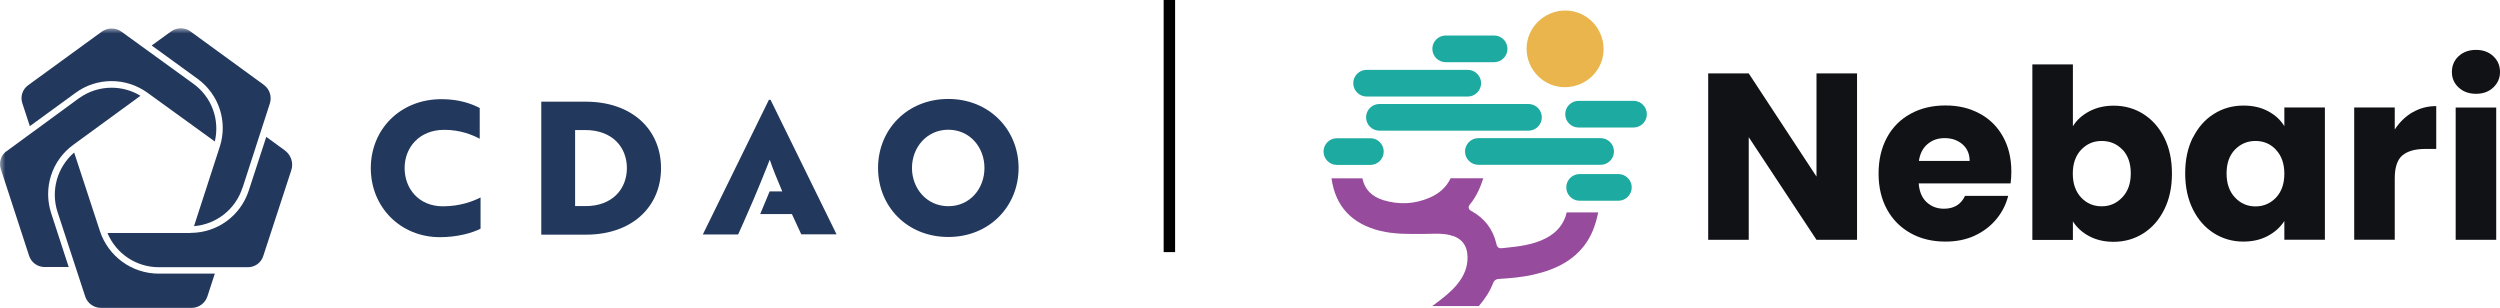 <!-- <?xml version="1.0" encoding="UTF-8"?><svg id="Layer_2" xmlns="http://www.w3.org/2000/svg" viewBox="0 0 610.45 153.43"><defs><style>.cls-1{fill:#eab54e;}.cls-2{fill:#fff;}.cls-3{fill:#ba18dd;}.cls-4{fill:#20aaa1;}</style></defs><g id="Layer_1-2"><g><path class="cls-2" d="M276.81,118.97h-21.03l-35.17-53.25v53.25h-21.03V32.64h21.03l35.17,53.5V32.64h21.03V118.97Z"/><path class="cls-2" d="M356.38,89.71h-47.59c.33,4.26,1.7,7.52,4.12,9.78,2.42,2.26,5.39,3.38,8.92,3.38,5.25,0,8.89-2.21,10.94-6.64h22.38c-1.15,4.51-3.22,8.57-6.21,12.18-2.99,3.61-6.74,6.44-11.25,8.49-4.51,2.05-9.55,3.07-15.13,3.07-6.72,0-12.71-1.43-17.95-4.3-5.25-2.87-9.35-6.97-12.3-12.3-2.95-5.33-4.43-11.56-4.43-18.69s1.46-13.36,4.37-18.69c2.91-5.33,6.99-9.43,12.24-12.3,5.25-2.87,11.27-4.3,18.08-4.3s12.54,1.39,17.71,4.18c5.17,2.79,9.2,6.76,12.11,11.93,2.91,5.17,4.37,11.19,4.37,18.08,0,1.97-.12,4.02-.37,6.15Zm-21.15-11.68c0-3.61-1.23-6.48-3.69-8.61-2.46-2.13-5.53-3.2-9.22-3.2s-6.5,1.03-8.92,3.08c-2.42,2.05-3.92,4.96-4.49,8.73h26.32Z"/><path class="cls-2" d="M397.33,52.32c3.69-1.97,7.91-2.95,12.67-2.95,5.66,0,10.78,1.44,15.37,4.3,4.59,2.87,8.22,6.97,10.88,12.3,2.66,5.33,4,11.52,4,18.57s-1.33,13.26-4,18.63c-2.67,5.37-6.29,9.51-10.88,12.42-4.59,2.91-9.71,4.37-15.37,4.37-4.84,0-9.06-.96-12.67-2.89-3.61-1.93-6.44-4.49-8.49-7.69v9.59h-21.03V27.97h21.03V60.07c1.97-3.2,4.8-5.78,8.49-7.75Zm17.16,19.86c-2.91-2.99-6.5-4.49-10.76-4.49s-7.73,1.52-10.64,4.55c-2.91,3.03-4.37,7.17-4.37,12.42s1.45,9.39,4.37,12.42c2.91,3.03,6.46,4.55,10.64,4.55s7.75-1.54,10.7-4.61c2.95-3.07,4.43-7.23,4.43-12.48s-1.46-9.37-4.37-12.36Z"/><path class="cls-2" d="M451.13,65.97c2.66-5.33,6.29-9.43,10.88-12.3,4.59-2.87,9.72-4.3,15.37-4.3,4.84,0,9.08,.98,12.73,2.95,3.65,1.97,6.46,4.55,8.42,7.75v-9.72h21.03V118.97h-21.03v-9.72c-2.05,3.2-4.9,5.78-8.55,7.75-3.65,1.97-7.89,2.95-12.73,2.95-5.58,0-10.66-1.45-15.25-4.37-4.59-2.91-8.22-7.05-10.88-12.42-2.66-5.37-4-11.58-4-18.63s1.33-13.24,4-18.57Zm43.04,6.27c-2.91-3.03-6.46-4.55-10.64-4.55s-7.73,1.5-10.64,4.49c-2.91,2.99-4.37,7.11-4.37,12.36s1.45,9.41,4.37,12.48c2.91,3.08,6.46,4.61,10.64,4.61s7.73-1.52,10.64-4.55c2.91-3.03,4.37-7.17,4.37-12.42s-1.46-9.39-4.37-12.42Z"/><path class="cls-2" d="M565.07,52.87c3.69-2.17,7.79-3.26,12.3-3.26v22.26h-5.78c-5.25,0-9.18,1.13-11.81,3.38-2.63,2.26-3.94,6.21-3.94,11.87v31.85h-21.03V50.35h21.03v11.44c2.46-3.77,5.53-6.74,9.22-8.92Z"/><path class="cls-2" d="M588.99,39.96c-2.34-2.17-3.51-4.86-3.51-8.05s1.17-6,3.51-8.18c2.34-2.17,5.35-3.26,9.04-3.26s6.58,1.09,8.92,3.26c2.34,2.17,3.5,4.9,3.5,8.18s-1.17,5.88-3.5,8.05c-2.34,2.17-5.31,3.26-8.92,3.26s-6.7-1.09-9.04-3.26Zm19.49,10.39V118.97h-21.03V50.35h21.03Z"/></g><g><rect class="cls-4" x="125.38" y="46.86" width="42.4" height="13.88" rx="6.94" ry="6.94"/><rect class="cls-4" x="125.9" y="84.88" width="34.01" height="13.88" rx="6.94" ry="6.94"/><rect class="cls-4" x="22.06" y="48.54" width="91.2" height="13.88" rx="6.94" ry="6.94"/><rect class="cls-4" x="15.41" y="30.77" width="66.37" height="13.88" rx="6.94" ry="6.94"/><rect class="cls-4" x="0" y="66.29" width="31.25" height="13.88" rx="6.94" ry="6.94"/><rect class="cls-4" x="56.4" y="12.95" width="39.03" height="13.88" rx="6.94" ry="6.94"/><rect class="cls-4" x="73.4" y="66.24" width="77.33" height="13.88" rx="6.94" ry="6.94"/><path class="cls-3" d="M109.08,137.03c12.4-2.85,20.87-7.81,26.67-15.62,3.24-4.36,5.36-9.52,6.82-16.62h-16.34c-1.35,5.87-4.94,10.35-10.69,13.35-6.76,3.52-14.2,4.32-21.39,5.09-.56,.06-1.12,.12-1.68,.18-2.11,.23-2.49-1.41-2.67-2.19-1.77-7.61-6.13-13.36-12.96-17.09-.54-.29-1.27-.78-1.43-1.6-.15-.8,.32-1.49,.75-2,3.41-4.09,5.37-8.98,6.8-13.41h-16.95c-2.17,4.57-5.78,7.88-11.04,10.12-7.67,3.26-15.68,3.68-23.82,1.24-6.13-1.83-9.82-5.64-10.98-11.32l-16.03-.03c2.02,14.56,10.6,23.76,25.5,27.35,7.12,1.71,14.55,1.6,21.73,1.5l1.12-.02c.76-.01,1.51-.03,2.27-.05,1.11-.03,2.23-.06,3.36-.06,2.37,0,4.77,.13,7.16,.66,6.09,1.35,9.24,5.18,9.36,11.4,.1,5.24-1.79,10.05-5.78,14.72-3.17,3.71-7.04,6.64-10.79,9.47-.58,.44-1.16,.88-1.75,1.33l24.17-.03c3.43-3.93,5.83-7.78,7.35-11.74,.75-1.95,2.07-2.29,3.38-2.37,5.33-.31,11.62-.83,17.85-2.26Z"/><path class="cls-1" d="M125.16,39.77c11.09,.05,20.1-8.67,20.19-19.54C145.44,9.14,136.59,.07,125.62,0c-11.08-.07-20.2,8.86-20.21,19.77-.01,10.98,8.84,19.95,19.75,20Z"/></g></g></svg> -->
<svg xmlns="http://www.w3.org/2000/svg" xmlns:xlink="http://www.w3.org/1999/xlink" id="Layer_1" data-name="Layer 1" viewBox="0 0 238 29.31">
  <defs>
    <style>
      .cls-1 {
        mask: url(#mask);
      }

      .cls-2, .cls-3, .cls-4, .cls-5, .cls-6, .cls-7, .cls-8 {
        stroke-width: 0px;
      }

      .cls-3 {
        fill: #964b9d;
      }

      .cls-4 {
        fill: #111216;
      }

      .cls-5 {
        fill: #23385d;
      }

      .cls-6 {
        fill: #1caaa1;
      }

      .cls-7 {
        fill: #fff;
      }

      .cls-8 {
        fill: #eab54c;
      }
    </style>
    <mask id="mask" x="0" y="2.69" width="96.97" height="26.62" maskUnits="userSpaceOnUse">
      <g id="mask0_6928_10775" data-name="mask0 6928 10775">
        <path class="cls-7" d="M96.97,2.69H0v26.62h96.97V2.69Z"/>
      </g>
    </mask>
  </defs>
  <g class="cls-1">
    <g>
      <path class="cls-5" d="M.62,14.39c-.53.39-.75,1.06-.55,1.68l2.7,8.28c.21.64.8,1.07,1.48,1.07h2.29l-1.67-5.13c-.78-2.4.06-5.01,2.1-6.5l6.4-4.67c-.85-.52-1.8-.77-2.75-.77-1.1,0-2.19.34-3.13,1.02L.62,14.4h0Z"/>
      <path class="cls-5" d="M18.39,7.96l-6.82-4.94c-.56-.41-1.32-.41-1.89,0l-7.01,5.1c-.53.39-.75,1.07-.55,1.69l.72,2.2,4.35-3.17c1.02-.75,2.23-1.12,3.43-1.12s2.39.37,3.42,1.11l6.41,4.64c.49-2.08-.3-4.25-2.06-5.51h0Z"/>
      <path class="cls-5" d="M23.09,17.88l2.6-8.03c.21-.66-.02-1.36-.57-1.77l-6.99-5.09c-.55-.4-1.28-.4-1.84,0l-1.85,1.34,4.38,3.18c2.03,1.48,2.88,4.08,2.1,6.47l-2.45,7.55c2.12-.17,3.95-1.6,4.61-3.65h0Z"/>
    </g>
  </g>
  <path class="cls-5" d="M18.14,22.18h-7.91c.82,1.97,2.74,3.26,4.9,3.26h8.47c.67,0,1.26-.43,1.46-1.06l2.67-8.17c.23-.7-.02-1.45-.61-1.89l-1.77-1.29-1.67,5.12c-.79,2.41-3.01,4.02-5.54,4.02Z"/>
  <path class="cls-5" d="M9.51,21.99l-2.45-7.47c-1.61,1.39-2.25,3.62-1.58,5.67l2.63,8.03c.21.65.82,1.09,1.5,1.09h8.63c.69,0,1.3-.45,1.51-1.11l.7-2.15h-5.33s0,0,0,0c-2.56,0-4.81-1.63-5.61-4.06h0Z"/>
  <path class="cls-5" d="M45.66,13.2c-.72-.37-1.84-.84-3.36-.84-2.39,0-3.78,1.68-3.78,3.64s1.35,3.64,3.64,3.64c1.62,0,2.83-.46,3.59-.84v2.97c-.77.4-2.21.81-3.86.81-3.79,0-6.59-2.88-6.59-6.57s2.79-6.57,6.73-6.57c1.68,0,2.87.44,3.64.84v2.93h0Z"/>
  <path class="cls-5" d="M54.75,12.38v7.24h1c2.57,0,3.93-1.65,3.93-3.62s-1.37-3.62-3.96-3.62h-.99,0Zm-3.22,9.95v-12.65h4.23c4.43,0,7.17,2.67,7.17,6.33s-2.74,6.33-7.15,6.33h-4.25Z"/>
  <path class="cls-5" d="M90.28,19.63c2.06,0,3.44-1.67,3.44-3.64s-1.39-3.64-3.44-3.64-3.46,1.68-3.46,3.64,1.41,3.64,3.46,3.64Zm0-10.21c3.9,0,6.69,2.93,6.69,6.57s-2.77,6.57-6.69,6.57-6.69-2.9-6.69-6.57,2.79-6.57,6.69-6.57Z"/>
  <path class="cls-5" d="M73.36,9.5h-.16l-6.29,12.82h3.36s.81-1.78,1.48-3.36c.42-.98.91-2.2,1.22-2.97.14-.35.25-.65.31-.79.25.77.76,2.02,1.19,3.02h-1.2c-.27.66-.89,2.14-.9,2.16h3.02l.89,1.93h3.36l-6.29-12.82h0Z"/>
  <path class="cls-4" d="M176.79,22.83h-3.86l-6.45-9.77v9.77h-3.86V6.99h3.86l6.45,9.82V6.99h3.86v15.84Z"/>
  <path class="cls-4" d="M191.39,17.46h-8.73c.06.78.31,1.38.76,1.79.44.41.99.62,1.64.62.96,0,1.63-.41,2.01-1.22h4.11c-.21.83-.59,1.57-1.14,2.23-.55.66-1.24,1.18-2.06,1.56-.83.38-1.75.56-2.78.56-1.23,0-2.33-.26-3.29-.79-.96-.53-1.72-1.28-2.26-2.26-.54-.98-.81-2.12-.81-3.43s.27-2.45.8-3.43c.53-.98,1.28-1.73,2.25-2.26.96-.53,2.07-.79,3.32-.79s2.3.26,3.25.77c.95.51,1.69,1.24,2.22,2.19.53.95.8,2.05.8,3.32,0,.36-.02.74-.07,1.13h0Zm-3.88-2.14c0-.66-.23-1.19-.68-1.58-.45-.39-1.01-.59-1.69-.59s-1.19.19-1.64.57-.72.91-.82,1.6h4.83Z"/>
  <path class="cls-4" d="M198.9,10.6c.68-.36,1.45-.54,2.32-.54,1.04,0,1.98.26,2.82.79.84.53,1.51,1.28,2,2.26.49.98.73,2.11.73,3.41s-.24,2.43-.73,3.42c-.49.99-1.15,1.74-2,2.28-.84.53-1.78.8-2.82.8-.89,0-1.66-.18-2.32-.53-.66-.35-1.18-.82-1.56-1.41v1.76h-3.86V6.13h3.86v5.89c.36-.59.88-1.06,1.56-1.42Zm3.15,3.64c-.53-.55-1.19-.82-1.97-.82s-1.42.28-1.95.83c-.53.56-.8,1.32-.8,2.28s.27,1.72.8,2.28c.53.56,1.18.83,1.95.83s1.42-.28,1.96-.85c.54-.56.81-1.33.81-2.29s-.27-1.72-.8-2.27Z"/>
  <path class="cls-4" d="M208.77,13.1c.49-.98,1.15-1.73,2-2.26.84-.53,1.78-.79,2.82-.79.89,0,1.67.18,2.34.54.67.36,1.18.83,1.54,1.42v-1.78h3.86v12.59h-3.86v-1.78c-.38.59-.9,1.06-1.57,1.42-.67.36-1.45.54-2.34.54-1.02,0-1.96-.27-2.8-.8-.84-.53-1.51-1.29-2-2.28-.49-.99-.73-2.12-.73-3.42s.24-2.43.73-3.41h0Zm7.9,1.15c-.53-.56-1.18-.83-1.95-.83s-1.42.28-1.95.82c-.53.55-.8,1.3-.8,2.27s.27,1.73.8,2.29c.53.57,1.19.85,1.95.85s1.42-.28,1.95-.83c.53-.56.8-1.32.8-2.28s-.27-1.72-.8-2.28Z"/>
  <path class="cls-4" d="M229.67,10.7c.68-.4,1.43-.6,2.26-.6v4.08h-1.06c-.96,0-1.68.21-2.17.62-.48.41-.72,1.14-.72,2.18v5.84h-3.86v-12.59h3.86v2.1c.45-.69,1.01-1.24,1.69-1.64h0Z"/>
  <path class="cls-4" d="M234.06,8.33c-.43-.4-.64-.89-.64-1.48s.21-1.1.64-1.5c.43-.4.98-.6,1.66-.6s1.21.2,1.64.6c.43.4.64.9.64,1.5s-.22,1.08-.64,1.48c-.43.4-.97.6-1.64.6s-1.23-.2-1.66-.6Zm3.58,1.91v12.59h-3.86v-12.59h3.86Z"/>
  <path class="cls-6" d="M155.51,9.6h-5.23c-.7,0-1.27.57-1.27,1.27s.57,1.27,1.27,1.27h5.23c.7,0,1.27-.57,1.27-1.27s-.57-1.27-1.27-1.27Z"/>
  <path class="cls-6" d="M154.07,16.57h-3.69c-.7,0-1.27.57-1.27,1.27s.57,1.27,1.27,1.27h3.69c.7,0,1.27-.57,1.27-1.27s-.57-1.27-1.27-1.27Z"/>
  <path class="cls-6" d="M145.51,9.9h-14.19c-.7,0-1.27.57-1.27,1.27s.57,1.27,1.27,1.27h14.19c.7,0,1.27-.57,1.27-1.27s-.57-1.27-1.27-1.27Z"/>
  <path class="cls-6" d="M139.73,6.65h-9.63c-.7,0-1.27.57-1.27,1.27s.57,1.27,1.27,1.27h9.63c.7,0,1.27-.57,1.27-1.27s-.57-1.27-1.27-1.27Z"/>
  <path class="cls-6" d="M130.46,13.16h-3.19c-.7,0-1.27.57-1.27,1.27s.57,1.27,1.27,1.27h3.19c.7,0,1.27-.57,1.27-1.27s-.57-1.27-1.27-1.27Z"/>
  <path class="cls-6" d="M142.24,3.38h-4.61c-.7,0-1.27.57-1.27,1.27s.57,1.27,1.27,1.27h4.61c.7,0,1.27-.57,1.27-1.27s-.57-1.27-1.27-1.27Z"/>
  <path class="cls-6" d="M152.38,13.15h-11.64c-.7,0-1.27.57-1.27,1.27s.57,1.27,1.27,1.27h11.64c.7,0,1.27-.57,1.27-1.27s-.57-1.27-1.27-1.27Z"/>
  <path class="cls-3" d="M146.01,26.14c2.27-.52,3.83-1.43,4.89-2.87.59-.8.98-1.75,1.25-3.05h-3c-.25,1.08-.91,1.9-1.96,2.45-1.24.65-2.61.79-3.93.93-.1.01-.21.02-.31.03-.39.04-.46-.26-.49-.4-.32-1.4-1.12-2.45-2.38-3.14-.1-.05-.23-.14-.26-.29-.03-.15.06-.27.14-.37.62-.75.99-1.65,1.25-2.46h-3.11c-.4.84-1.06,1.45-2.02,1.86-1.41.6-2.88.68-4.37.23-1.12-.34-1.8-1.03-2.01-2.08h-2.94c.37,2.67,1.94,4.35,4.68,5.01,1.31.31,2.67.29,3.99.28h.21c.14,0,.28,0,.42-.01.2,0,.41-.01.62-.01.43,0,.88.02,1.31.12,1.12.25,1.7.95,1.72,2.09.02.96-.33,1.84-1.06,2.7-.58.68-1.29,1.22-1.98,1.74-.11.08-.21.16-.32.24h4.43c.63-.73,1.07-1.43,1.35-2.16.14-.36.38-.42.62-.43.98-.06,2.13-.15,3.27-.41h0Z"/>
  <path class="cls-8" d="M148.96,8.3c2.03,0,3.69-1.59,3.7-3.59.02-2.03-1.61-3.7-3.62-3.71-2.03-.01-3.71,1.63-3.71,3.63,0,2.01,1.62,3.66,3.62,3.67Z"/>
  <path class="cls-2" d="M111.87,0h-1.09v24h1.09V0Z"/>
</svg>

